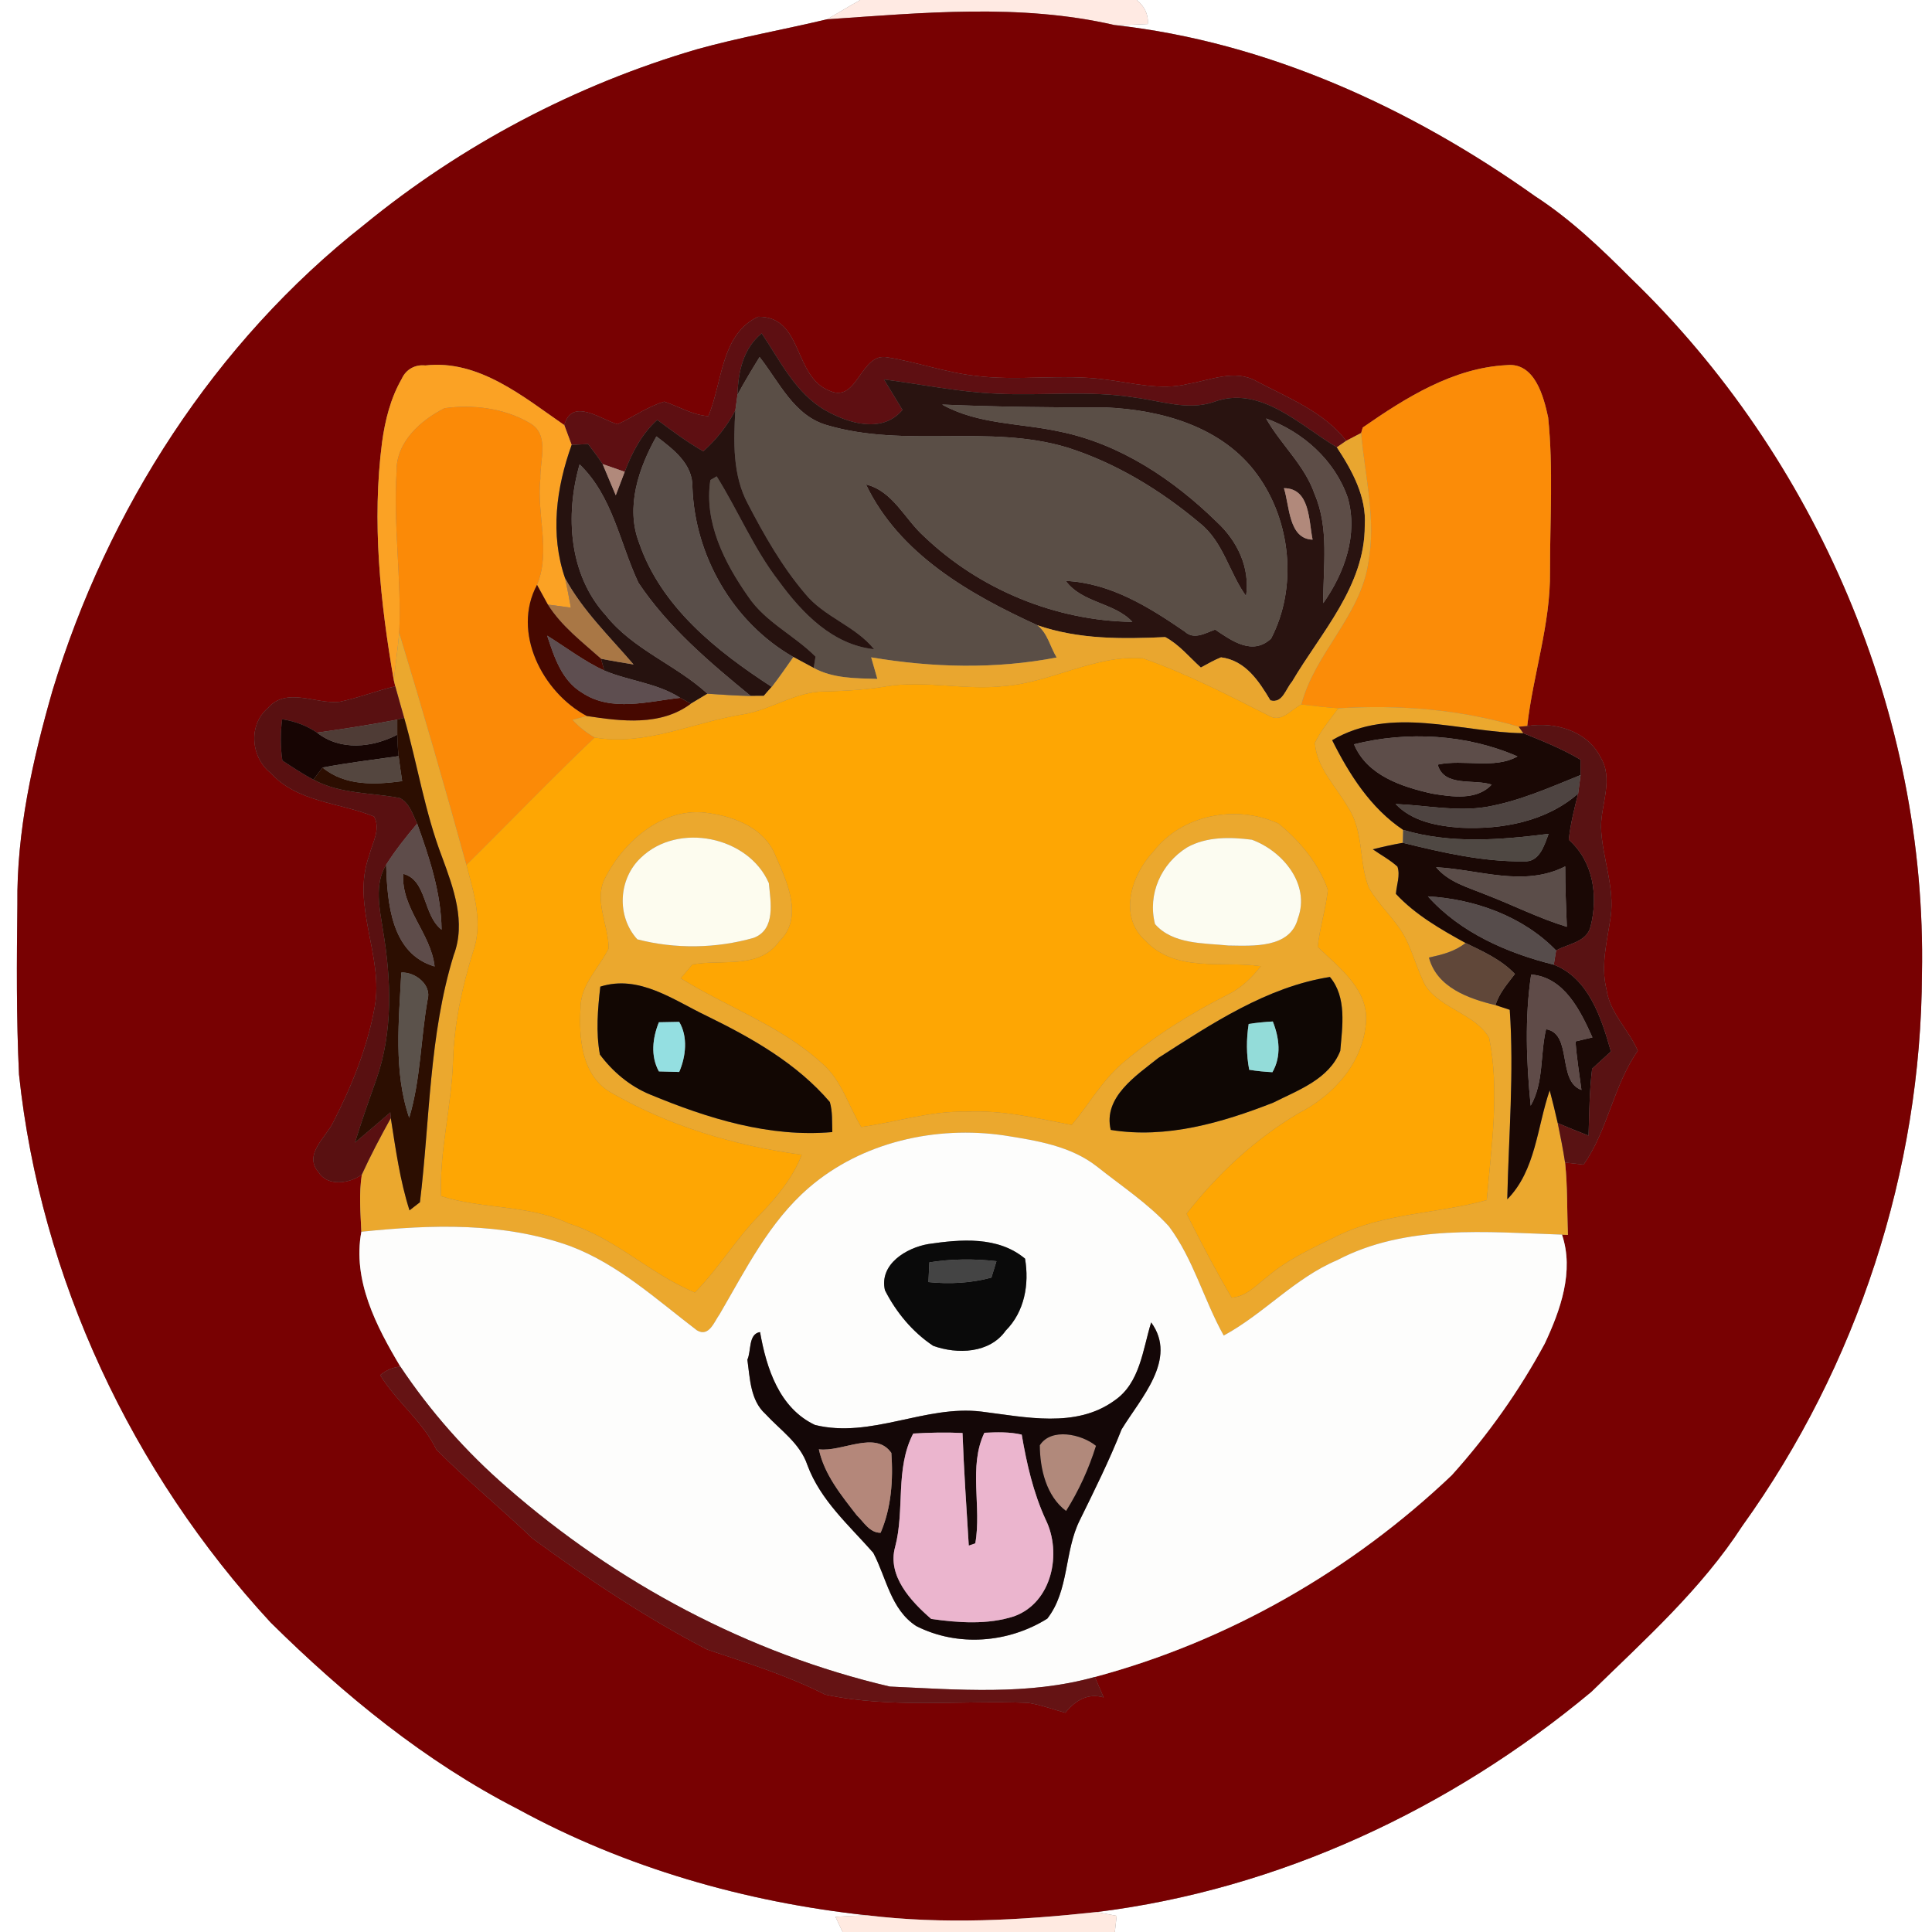 <?xml version="1.0" encoding="UTF-8" ?>
<!DOCTYPE svg PUBLIC "-//W3C//DTD SVG 1.1//EN" "http://www.w3.org/Graphics/SVG/1.1/DTD/svg11.dtd">
<svg width="250pt" height="250pt" viewBox="0 0 250 250" version="1.1" xmlns="http://www.w3.org/2000/svg">
<rect x="0" y="0" width="250" height="250" fill="#808080" stroke="none"/>
<g id="#ffffffff">
<path fill="#ffffff" opacity="1.00" d=" M 0.00 0.00 L 111.32 0.00 C 109.86 0.80 108.45 1.68 107.00 2.50 C 101.40 3.84 95.72 4.83 90.17 6.38 C 74.50 10.97 59.76 18.74 47.12 29.09 C 27.79 44.28 13.92 65.91 6.80 89.34 C 4.22 98.33 2.14 107.61 2.25 117.01 C 2.16 124.35 2.11 131.70 2.46 139.04 C 5.25 165.38 17.08 190.53 35.02 209.95 C 44.53 219.35 55.03 227.95 66.97 234.07 C 80.90 241.69 96.47 246.14 112.21 247.84 C 110.84 247.88 109.48 247.95 108.11 248.04 C 108.34 248.53 108.80 249.51 109.03 250.00 L 0.00 250.00 L 0.00 0.00 Z" />
<path fill="#ffffff" opacity="1.00" d=" M 147.10 0.00 L 250.00 0.00 L 250.00 250.00 L 144.26 250.00 C 144.32 249.48 144.44 248.44 144.50 247.91 C 143.85 247.79 142.55 247.54 141.90 247.42 C 165.46 244.50 187.75 234.07 205.91 218.93 C 212.83 212.17 220.15 205.64 225.45 197.46 C 240.32 176.78 248.60 151.47 248.70 126.00 C 249.35 92.49 235.08 59.19 211.01 35.99 C 207.17 32.14 203.22 28.36 198.64 25.39 C 182.57 13.96 163.92 5.42 144.20 3.24 C 145.64 3.25 147.08 3.18 148.52 3.11 C 148.63 1.83 148.07 0.80 147.10 0.00 Z" />
</g>
<g id="#ffeae3ff">
<path fill="#ffeae3" opacity="1.00" d=" M 111.32 0.00 L 147.10 0.00 C 148.07 0.80 148.63 1.83 148.52 3.11 C 147.08 3.18 145.64 3.25 144.20 3.24 C 131.97 0.42 119.37 1.66 107.00 2.50 C 108.45 1.68 109.86 0.80 111.32 0.00 Z" />
</g>
<g id="#780102ff">
<path fill="#780102" opacity="1.00" d=" M 90.17 6.38 C 95.72 4.83 101.40 3.84 107.00 2.50 C 119.37 1.66 131.97 0.42 144.20 3.24 C 163.92 5.42 182.57 13.96 198.64 25.39 C 203.22 28.36 207.17 32.14 211.01 35.99 C 235.08 59.19 249.35 92.49 248.70 126.00 C 248.60 151.47 240.32 176.78 225.45 197.46 C 220.15 205.64 212.83 212.17 205.91 218.93 C 187.75 234.07 165.46 244.50 141.90 247.42 C 132.05 248.49 122.09 249.04 112.21 247.84 C 96.47 246.14 80.90 241.69 66.97 234.07 C 55.03 227.95 44.53 219.35 35.02 209.95 C 17.08 190.53 5.25 165.38 2.46 139.04 C 2.11 131.70 2.16 124.35 2.25 117.01 C 2.14 107.61 4.22 98.33 6.80 89.34 C 13.92 65.91 27.79 44.28 47.12 29.09 C 59.76 18.74 74.50 10.97 90.17 6.38 M 91.66 53.85 C 89.62 53.71 87.86 52.61 85.96 51.97 C 83.80 52.61 81.95 53.96 79.92 54.90 C 77.70 54.27 74.04 51.38 73.02 55.01 C 67.70 51.33 61.95 46.50 55.04 47.29 C 53.72 47.14 52.53 47.80 51.99 49.01 C 50.54 51.52 49.83 54.38 49.44 57.22 C 48.11 67.47 49.20 77.93 50.96 88.03 L 51.15 88.81 C 48.71 89.38 46.37 90.32 43.91 90.82 C 40.85 91.14 37.07 88.83 34.65 91.64 C 32.10 93.80 32.46 98.00 35.01 100.01 C 38.47 103.83 43.92 103.83 48.41 105.66 C 49.29 107.33 48.19 109.04 47.78 110.69 C 45.39 117.20 49.72 123.77 48.47 130.40 C 47.53 135.55 45.53 140.52 43.14 145.17 C 42.19 147.20 39.23 149.36 41.22 151.68 C 42.40 153.58 45.25 153.15 46.82 151.99 C 46.44 154.44 46.65 156.93 46.76 159.39 C 45.59 165.66 48.69 171.62 51.81 176.84 C 50.83 176.93 49.96 177.30 49.20 177.94 C 51.31 181.40 54.68 183.87 56.47 187.57 C 60.44 191.58 64.83 195.17 68.91 199.08 C 76.11 204.34 83.58 209.34 91.51 213.45 C 96.69 215.18 101.90 216.81 106.79 219.28 C 115.40 221.11 124.30 219.99 133.03 220.35 C 134.68 220.60 136.25 221.19 137.85 221.63 C 139.12 220.06 140.71 219.05 142.81 219.64 C 142.43 218.76 142.05 217.87 141.67 217.00 C 158.96 212.37 174.91 203.20 187.86 190.89 C 192.52 185.71 196.58 179.99 199.89 173.86 C 201.92 169.54 203.72 164.49 202.12 159.76 L 202.89 159.80 C 202.76 156.67 202.85 153.54 202.52 150.43 C 203.11 150.50 204.31 150.63 204.91 150.70 C 208.07 146.22 208.75 140.50 211.93 135.97 C 210.74 133.23 208.30 131.08 207.88 128.03 C 207.10 124.91 207.97 121.78 208.41 118.69 C 208.98 114.74 207.29 110.93 207.17 107.01 C 207.18 103.99 208.84 100.74 207.07 97.93 C 205.35 94.54 201.14 93.37 197.62 93.95 C 198.38 87.25 200.65 80.75 200.57 73.95 C 200.56 67.31 201.01 60.64 200.33 54.02 C 199.74 51.26 198.58 46.86 194.95 47.25 C 188.03 47.60 181.87 51.48 176.34 55.32 L 176.13 56.03 C 175.64 56.29 174.68 56.79 174.20 57.04 C 171.31 53.29 166.67 51.48 162.59 49.33 C 159.78 47.74 156.67 49.19 153.78 49.67 C 150.17 50.58 146.52 49.53 142.92 49.10 C 137.37 48.36 131.75 49.35 126.20 48.63 C 122.33 48.20 118.65 46.84 114.81 46.24 C 111.37 45.58 110.99 52.11 107.45 50.61 C 102.59 48.84 104.00 40.93 98.09 40.99 C 93.24 43.29 93.50 49.51 91.66 53.85 Z" />
</g>
<g id="#5e0f12ff">
<path fill="#5e0f12" opacity="1.00" d=" M 91.66 53.85 C 93.50 49.51 93.24 43.29 98.09 40.99 C 104.00 40.93 102.59 48.84 107.45 50.61 C 110.99 52.11 111.37 45.58 114.81 46.24 C 118.65 46.84 122.33 48.20 126.20 48.63 C 131.75 49.35 137.37 48.36 142.92 49.10 C 146.52 49.53 150.17 50.58 153.78 49.67 C 156.67 49.19 159.78 47.74 162.59 49.33 C 166.67 51.48 171.31 53.29 174.20 57.04 C 173.90 57.25 173.29 57.67 172.99 57.88 C 168.19 55.03 163.08 49.78 157.04 52.02 C 153.69 53.16 150.23 51.87 146.87 51.45 C 140.94 50.48 134.92 51.24 128.95 50.94 C 124.05 50.73 119.24 49.73 114.39 49.10 C 115.19 50.40 115.99 51.72 116.78 53.04 C 114.19 56.13 109.84 54.81 106.84 53.12 C 102.94 50.89 100.97 46.71 98.56 43.14 C 96.15 45.11 95.52 48.12 95.43 51.08 C 95.36 51.59 95.22 52.61 95.15 53.12 C 94.09 55.11 92.69 56.91 91.00 58.40 C 88.91 57.20 86.98 55.77 85.05 54.33 C 83.05 56.14 81.78 58.56 80.84 61.05 C 79.88 60.71 78.93 60.38 77.98 60.05 C 77.39 59.16 76.75 58.31 76.10 57.46 C 75.57 57.49 74.50 57.54 73.97 57.57 C 73.66 56.71 73.34 55.86 73.02 55.01 C 74.04 51.38 77.70 54.27 79.92 54.90 C 81.95 53.96 83.80 52.61 85.96 51.97 C 87.86 52.61 89.62 53.71 91.66 53.85 Z" />
</g>
<g id="#291310ff">
<path fill="#291310" opacity="1.00" d=" M 95.43 51.08 C 95.52 48.12 96.15 45.11 98.56 43.14 C 100.97 46.71 102.94 50.89 106.84 53.12 C 109.84 54.81 114.19 56.13 116.78 53.04 C 115.99 51.72 115.19 50.40 114.39 49.10 C 119.24 49.73 124.05 50.73 128.95 50.94 C 134.92 51.24 140.94 50.48 146.87 51.45 C 150.23 51.87 153.69 53.16 157.04 52.02 C 163.08 49.78 168.19 55.03 172.99 57.88 C 174.97 60.90 176.84 64.27 176.60 68.00 C 176.63 75.85 170.93 81.85 167.18 88.22 C 166.37 89.14 165.97 91.06 164.39 90.63 C 162.90 88.13 161.16 85.46 158.00 85.06 C 157.09 85.42 156.25 85.92 155.39 86.38 C 153.89 85.03 152.58 83.40 150.78 82.44 C 145.22 82.70 139.57 82.75 134.23 80.90 C 125.50 76.91 116.37 71.71 112.06 62.69 C 115.55 63.54 117.07 67.18 119.57 69.41 C 126.74 76.27 136.60 80.34 146.53 80.47 C 144.17 77.94 140.05 78.06 137.91 75.17 C 143.70 75.44 148.68 78.55 153.31 81.73 C 154.52 82.85 155.98 81.91 157.24 81.47 C 159.39 82.92 162.08 84.88 164.48 82.63 C 167.93 76.00 167.05 67.37 162.66 61.38 C 158.18 55.22 150.31 53.03 143.05 52.72 C 136.00 52.74 128.96 52.65 121.91 52.35 C 126.57 54.95 132.02 54.73 137.09 55.84 C 144.92 57.42 151.82 62.03 157.46 67.55 C 160.11 70.00 161.78 73.46 161.24 77.13 C 159.06 74.10 158.30 70.12 155.28 67.71 C 150.21 63.44 144.39 59.89 138.05 57.89 C 127.93 54.86 117.13 58.01 107.03 55.02 C 102.73 53.81 100.84 49.43 98.29 46.20 C 97.30 47.81 96.32 49.42 95.43 51.08 M 163.83 54.15 C 165.74 57.54 168.83 60.19 170.11 63.94 C 172.03 68.41 171.19 73.35 171.23 78.05 C 173.99 74.13 175.76 69.18 174.40 64.41 C 172.73 59.55 168.59 55.87 163.83 54.15 M 166.14 63.17 C 166.88 65.45 166.73 69.74 169.85 69.83 C 169.34 67.39 169.54 63.18 166.14 63.17 Z" />
</g>
<g id="#5a4e46ff">
<path fill="#5a4e46" opacity="1.00" d=" M 98.29 46.20 C 100.84 49.43 102.73 53.81 107.03 55.02 C 117.13 58.01 127.93 54.86 138.05 57.89 C 144.39 59.89 150.21 63.44 155.28 67.71 C 158.30 70.12 159.06 74.10 161.24 77.13 C 161.78 73.46 160.11 70.00 157.46 67.55 C 151.82 62.03 144.92 57.42 137.09 55.84 C 132.02 54.73 126.57 54.95 121.91 52.35 C 128.96 52.65 136.00 52.74 143.05 52.72 C 150.31 53.03 158.18 55.22 162.66 61.38 C 167.05 67.37 167.93 76.00 164.48 82.63 C 162.08 84.88 159.39 82.92 157.24 81.47 C 155.98 81.91 154.52 82.85 153.31 81.73 C 148.68 78.55 143.70 75.44 137.91 75.17 C 140.05 78.06 144.17 77.94 146.53 80.47 C 136.60 80.34 126.74 76.27 119.57 69.41 C 117.07 67.18 115.55 63.54 112.06 62.69 C 116.37 71.71 125.50 76.91 134.23 80.90 C 135.56 81.93 135.89 83.70 136.73 85.08 C 128.78 86.61 120.68 86.40 112.73 85.06 C 113.00 85.99 113.26 86.92 113.53 87.85 C 110.74 87.77 107.81 87.81 105.29 86.43 C 105.35 86.07 105.47 85.34 105.53 84.97 C 102.79 82.21 99.03 80.50 96.81 77.19 C 93.76 72.85 91.08 67.58 91.92 62.12 L 92.74 61.64 C 95.53 66.10 97.55 71.03 100.79 75.21 C 103.80 79.34 107.74 83.43 113.11 84.01 C 110.66 80.97 106.63 79.85 104.17 76.81 C 101.20 73.31 98.90 69.28 96.79 65.22 C 94.79 61.52 94.92 57.19 95.15 53.12 C 95.22 52.61 95.36 51.59 95.43 51.08 C 96.32 49.42 97.30 47.81 98.29 46.20 Z" />
</g>
<g id="#fba224ff">
<path fill="#fba224" opacity="1.00" d=" M 51.99 49.01 C 52.53 47.80 53.72 47.14 55.04 47.29 C 61.95 46.50 67.70 51.33 73.02 55.01 C 73.34 55.86 73.66 56.71 73.97 57.57 C 71.98 63.11 71.16 69.14 73.12 74.82 C 73.40 76.08 73.64 77.35 73.87 78.63 C 72.88 78.49 71.88 78.36 70.89 78.23 C 70.54 77.59 69.84 76.32 69.49 75.68 C 71.31 71.27 69.40 66.51 69.92 61.94 C 69.84 59.49 71.21 56.13 68.42 54.67 C 65.20 52.81 61.18 52.32 57.53 52.82 C 54.44 54.36 51.23 57.24 51.32 60.98 C 50.87 67.95 51.98 74.91 51.66 81.89 C 51.47 83.94 51.18 85.98 50.96 88.03 C 49.20 77.93 48.11 67.47 49.44 57.22 C 49.83 54.38 50.54 51.52 51.99 49.01 Z" />
</g>
<g id="#fb8c08ff">
<path fill="#fb8c08" opacity="1.00" d=" M 176.34 55.32 C 181.87 51.48 188.03 47.60 194.95 47.25 C 198.58 46.86 199.74 51.26 200.33 54.02 C 201.01 60.64 200.56 67.31 200.57 73.95 C 200.65 80.75 198.38 87.25 197.62 93.95 L 196.52 94.04 C 188.93 91.78 181.07 91.17 173.20 91.65 C 171.59 91.54 170.00 91.34 168.40 91.15 C 170.16 84.48 176.03 79.73 177.06 72.82 C 178.11 67.22 176.61 61.61 176.13 56.03 L 176.34 55.32 Z" />
</g>
<g id="#fb8a07ff">
<path fill="#fb8a07" opacity="1.00" d=" M 57.53 52.82 C 61.18 52.32 65.20 52.81 68.42 54.67 C 71.21 56.13 69.84 59.49 69.92 61.94 C 69.40 66.51 71.31 71.27 69.49 75.68 C 66.20 81.79 70.17 89.57 75.93 92.65 C 75.47 92.77 74.55 93.02 74.09 93.14 C 74.90 94.06 75.88 94.81 76.95 95.43 C 71.30 100.81 65.90 106.44 60.35 111.92 C 57.59 101.87 54.69 91.86 51.66 81.89 C 51.98 74.91 50.87 67.95 51.32 60.98 C 51.23 57.24 54.44 54.36 57.53 52.82 Z" />
</g>
<g id="#26120fff">
<path fill="#26120f" opacity="1.00" d=" M 91.00 58.40 C 92.69 56.91 94.09 55.11 95.15 53.12 C 94.92 57.19 94.79 61.52 96.79 65.22 C 98.90 69.28 101.20 73.31 104.17 76.81 C 106.63 79.85 110.66 80.97 113.11 84.01 C 107.74 83.43 103.80 79.34 100.79 75.21 C 97.55 71.03 95.53 66.10 92.74 61.64 L 91.92 62.12 C 91.08 67.58 93.76 72.85 96.81 77.19 C 99.03 80.50 102.79 82.21 105.53 84.97 C 105.47 85.34 105.35 86.07 105.29 86.43 C 104.63 86.08 103.31 85.37 102.65 85.01 C 94.87 80.56 89.91 71.96 89.60 63.05 C 89.66 60.01 87.10 58.12 84.94 56.47 C 82.65 60.57 80.92 65.58 82.69 70.21 C 85.53 78.54 92.73 84.25 99.86 88.88 C 99.60 89.17 99.08 89.75 98.83 90.05 C 98.41 90.05 97.57 90.06 97.15 90.06 C 91.83 85.71 86.45 81.15 82.61 75.40 C 80.19 70.24 79.29 64.22 75.00 60.09 C 73.11 66.64 73.61 74.38 78.38 79.61 C 81.90 84.06 87.44 86.00 91.55 89.77 C 91.02 90.09 89.95 90.73 89.41 91.05 C 89.07 90.86 88.37 90.49 88.02 90.30 C 85.03 88.38 81.40 88.12 78.19 86.77 C 78.08 86.39 77.88 85.62 77.77 85.24 C 79.17 85.52 80.57 85.75 81.98 85.98 C 78.89 82.37 75.41 79.03 73.12 74.82 C 71.16 69.14 71.98 63.11 73.97 57.57 C 74.50 57.54 75.57 57.49 76.10 57.46 C 76.75 58.31 77.39 59.16 77.98 60.05 C 78.55 61.39 79.10 62.75 79.68 64.09 C 80.06 63.07 80.45 62.06 80.84 61.05 C 81.78 58.56 83.05 56.14 85.05 54.33 C 86.98 55.77 88.91 57.20 91.00 58.40 Z" />
</g>
<g id="#5d4d47ff">
<path fill="#5d4d47" opacity="1.00" d=" M 163.83 54.15 C 168.59 55.87 172.73 59.55 174.40 64.41 C 175.76 69.18 173.99 74.13 171.23 78.05 C 171.19 73.35 172.03 68.41 170.11 63.94 C 168.83 60.19 165.74 57.54 163.83 54.15 Z" />
</g>
<g id="#e9a62fff">
<path fill="#e9a62f" opacity="1.00" d=" M 174.20 57.04 C 174.68 56.79 175.64 56.29 176.13 56.03 C 176.61 61.61 178.11 67.22 177.06 72.82 C 176.03 79.73 170.16 84.48 168.40 91.15 C 167.13 91.73 165.84 93.53 164.31 92.66 C 158.94 89.95 153.56 87.15 147.87 85.17 C 141.67 84.72 136.10 88.28 130.00 88.77 C 124.86 89.37 119.68 87.96 114.56 88.83 C 111.97 89.26 109.36 89.41 106.75 89.47 C 103.04 89.45 99.90 91.77 96.33 92.40 C 89.84 93.39 83.64 96.56 76.95 95.43 C 75.88 94.81 74.90 94.06 74.09 93.14 C 74.55 93.02 75.47 92.77 75.93 92.65 C 80.44 93.34 85.51 93.98 89.41 91.05 C 89.95 90.73 91.02 90.09 91.55 89.77 C 93.41 89.89 95.28 90.02 97.15 90.06 C 97.57 90.06 98.41 90.05 98.83 90.05 C 99.08 89.75 99.60 89.17 99.86 88.88 C 100.83 87.62 101.74 86.31 102.65 85.01 C 103.31 85.37 104.63 86.08 105.29 86.43 C 107.81 87.81 110.74 87.77 113.53 87.85 C 113.26 86.92 113.00 85.99 112.73 85.06 C 120.68 86.40 128.78 86.61 136.73 85.08 C 135.89 83.70 135.56 81.93 134.23 80.90 C 139.57 82.75 145.22 82.70 150.78 82.44 C 152.58 83.40 153.89 85.03 155.39 86.38 C 156.25 85.92 157.09 85.42 158.00 85.06 C 161.16 85.46 162.90 88.13 164.39 90.63 C 165.97 91.06 166.37 89.14 167.18 88.22 C 170.93 81.85 176.63 75.85 176.60 68.00 C 176.84 64.27 174.97 60.90 172.99 57.88 C 173.29 57.67 173.90 57.25 174.20 57.04 Z" />
</g>
<g id="#594e49ff">
<path fill="#594e49" opacity="1.00" d=" M 82.69 70.21 C 80.92 65.58 82.65 60.57 84.94 56.47 C 87.10 58.12 89.66 60.01 89.60 63.05 C 89.91 71.96 94.87 80.56 102.65 85.01 C 101.74 86.31 100.83 87.62 99.86 88.88 C 92.73 84.25 85.53 78.54 82.69 70.21 Z" />
</g>
<g id="#5b4d48ff">
<path fill="#5b4d48" opacity="1.00" d=" M 75.00 60.09 C 79.29 64.22 80.19 70.24 82.61 75.40 C 86.45 81.15 91.83 85.71 97.15 90.06 C 95.28 90.02 93.41 89.89 91.55 89.77 C 87.44 86.00 81.90 84.06 78.38 79.61 C 73.61 74.38 73.11 66.64 75.00 60.09 Z" />
</g>
<g id="#b1897bff">
<path fill="#b1897b" opacity="1.00" d=" M 77.98 60.05 C 78.93 60.38 79.88 60.71 80.84 61.05 C 80.45 62.06 80.06 63.07 79.68 64.09 C 79.10 62.75 78.55 61.39 77.98 60.05 Z" />
<path fill="#b1897b" opacity="1.00" d=" M 166.14 63.17 C 169.54 63.18 169.34 67.39 169.85 69.83 C 166.73 69.74 166.88 65.45 166.14 63.17 Z" />
<path fill="#b1897b" opacity="1.00" d=" M 134.55 187.02 C 136.02 184.71 139.96 185.57 141.82 187.09 C 140.90 190.05 139.60 192.89 137.95 195.52 C 135.38 193.59 134.57 190.07 134.55 187.02 Z" />
</g>
<g id="#a97745ff">
<path fill="#a97745" opacity="1.00" d=" M 73.12 74.82 C 75.41 79.03 78.89 82.37 81.98 85.98 C 80.57 85.75 79.17 85.52 77.77 85.24 C 75.33 83.06 72.66 81.04 70.89 78.23 C 71.88 78.36 72.88 78.49 73.87 78.63 C 73.64 77.35 73.40 76.08 73.12 74.82 Z" />
</g>
<g id="#460800ff">
<path fill="#460800" opacity="1.00" d=" M 75.93 92.65 C 70.17 89.57 66.20 81.79 69.49 75.68 C 69.84 76.32 70.54 77.59 70.89 78.23 C 72.66 81.04 75.33 83.06 77.77 85.24 C 77.88 85.62 78.08 86.39 78.19 86.77 C 75.56 85.55 73.25 83.77 70.80 82.25 C 71.71 84.99 72.68 88.06 75.32 89.64 C 79.12 92.17 83.83 90.76 88.02 90.30 C 88.37 90.49 89.07 90.86 89.41 91.05 C 85.51 93.98 80.44 93.34 75.93 92.65 Z" />
</g>
<g id="#eba82eff">
<path fill="#eba82e" opacity="1.00" d=" M 51.66 81.89 C 54.69 91.86 57.59 101.87 60.35 111.92 C 61.30 115.57 62.55 119.44 61.20 123.17 C 59.79 127.73 58.76 132.42 58.62 137.21 C 58.45 143.10 56.83 148.87 57.08 154.79 C 62.48 156.51 68.41 155.86 73.62 158.34 C 79.64 160.23 84.16 164.89 89.92 167.26 C 92.98 164.16 95.21 160.37 98.26 157.26 C 100.50 154.96 102.59 152.44 103.76 149.42 C 95.01 148.24 86.41 145.67 78.76 141.19 C 75.25 138.91 74.91 134.27 75.12 130.48 C 75.09 127.44 77.52 125.30 78.76 122.74 C 78.79 119.65 76.72 116.42 78.39 113.47 C 80.87 108.68 86.04 104.28 91.76 105.23 C 95.18 105.72 98.93 107.23 100.31 110.66 C 101.80 114.06 104.07 118.69 100.82 121.81 C 98.22 125.47 93.37 124.09 89.58 124.80 C 89.08 125.40 88.57 125.99 88.07 126.59 C 94.12 130.36 101.06 132.74 106.38 137.62 C 108.89 139.77 109.77 143.09 111.44 145.84 C 115.97 145.22 120.38 143.74 125.00 143.86 C 129.64 143.61 134.17 144.70 138.69 145.58 C 140.94 142.87 142.70 139.71 145.44 137.43 C 149.51 133.99 154.07 131.16 158.81 128.75 C 160.57 127.90 161.98 126.55 163.16 125.02 C 158.13 124.30 152.19 125.89 148.26 121.75 C 144.66 118.60 146.40 113.24 149.23 110.23 C 152.95 105.38 159.99 104.09 165.42 106.57 C 168.19 108.81 170.64 111.76 171.82 115.16 C 171.54 117.64 170.78 120.04 170.50 122.53 C 173.33 125.27 177.30 128.18 176.72 132.66 C 176.16 137.77 172.46 141.77 168.04 144.04 C 162.41 147.37 157.54 151.91 153.53 157.05 C 155.37 160.73 157.28 164.37 159.37 167.92 C 161.33 167.79 162.65 166.22 164.11 165.12 C 166.74 162.90 169.91 161.48 172.97 159.98 C 179.02 156.95 185.97 157.09 192.39 155.30 C 192.98 148.35 194.09 141.20 192.70 134.29 C 190.90 131.20 186.53 130.56 184.48 127.58 C 183.39 125.50 182.84 123.20 181.75 121.14 C 180.47 118.86 178.44 117.13 177.14 114.87 C 175.81 111.53 176.50 107.58 174.46 104.49 C 172.92 101.79 170.40 99.39 170.15 96.14 C 170.94 94.50 172.12 93.10 173.20 91.65 C 181.07 91.17 188.93 91.78 196.52 94.04 L 197.12 94.88 C 188.89 94.76 180.08 91.25 172.38 95.78 C 174.61 100.23 177.36 104.57 181.57 107.39 C 181.56 107.81 181.54 108.65 181.53 109.06 C 180.22 109.28 178.93 109.58 177.64 109.90 C 178.70 110.64 179.86 111.26 180.83 112.14 C 181.22 113.28 180.71 114.51 180.63 115.67 C 183.16 118.38 186.42 120.25 189.64 122.02 C 188.28 123.13 186.58 123.54 184.91 123.91 C 185.92 127.77 190.04 129.23 193.52 130.06 C 193.98 130.21 194.90 130.52 195.36 130.67 C 195.93 138.83 195.22 147.02 195.04 155.19 C 198.73 151.46 198.90 145.82 200.53 141.09 C 200.90 142.50 201.25 143.91 201.57 145.33 C 201.92 147.02 202.26 148.72 202.52 150.43 C 202.85 153.54 202.76 156.67 202.89 159.80 L 202.12 159.76 C 192.38 159.44 181.97 158.37 173.02 163.07 C 167.53 165.39 163.54 170.01 158.35 172.82 C 155.77 168.21 154.44 162.94 151.25 158.68 C 148.54 155.72 145.14 153.49 142.01 151.00 C 138.60 148.29 134.15 147.59 129.97 146.93 C 121.12 145.63 111.54 147.76 104.68 153.68 C 99.53 158.11 96.49 164.30 93.12 170.06 C 92.43 171.01 91.75 173.07 90.19 172.15 C 84.99 168.19 80.04 163.62 73.83 161.26 C 65.16 158.12 55.78 158.45 46.76 159.39 C 46.65 156.93 46.44 154.44 46.82 151.99 C 47.96 149.50 49.24 147.08 50.57 144.68 C 51.20 148.69 51.75 152.74 52.99 156.62 C 53.32 156.36 54.00 155.83 54.34 155.57 C 55.64 144.91 55.51 133.96 58.71 123.59 C 60.32 119.36 58.69 114.93 57.21 110.92 C 54.97 105.08 54.01 98.88 52.30 92.89 C 51.92 91.53 51.52 90.17 51.15 88.81 L 50.96 88.03 C 51.18 85.98 51.47 83.94 51.66 81.89 M 82.96 110.96 C 80.02 113.69 79.74 118.56 82.47 121.55 C 87.36 122.82 92.66 122.74 97.52 121.36 C 100.42 120.26 99.71 116.71 99.49 114.28 C 96.86 108.22 87.77 106.35 82.96 110.96 M 153.60 109.66 C 150.25 111.75 148.47 115.70 149.46 119.58 C 151.78 122.22 155.76 122.02 158.97 122.35 C 162.12 122.39 166.95 122.74 167.95 118.84 C 169.58 114.41 165.96 110.11 161.99 108.66 C 159.19 108.30 156.13 108.24 153.60 109.66 M 77.68 127.67 C 77.35 130.58 77.09 133.56 77.63 136.46 C 79.30 138.70 81.52 140.56 84.12 141.63 C 91.57 144.72 99.54 147.21 107.70 146.49 C 107.65 145.19 107.75 143.86 107.38 142.60 C 103.11 137.60 97.27 134.30 91.43 131.45 C 87.14 129.40 82.70 126.08 77.68 127.67 M 149.90 136.89 C 147.04 139.18 142.71 141.97 143.73 146.21 C 150.92 147.38 158.13 145.28 164.76 142.68 C 168.00 141.05 172.00 139.64 173.43 135.98 C 173.70 132.81 174.30 129.05 172.09 126.42 C 163.92 127.70 156.75 132.50 149.90 136.89 Z" />
</g>
<g id="#5e4e50ff">
<path fill="#5e4e50" opacity="1.00" d=" M 70.80 82.25 C 73.25 83.77 75.56 85.55 78.19 86.77 C 81.40 88.12 85.03 88.38 88.02 90.30 C 83.83 90.76 79.12 92.17 75.32 89.64 C 72.68 88.06 71.71 84.99 70.80 82.25 Z" />
</g>
<g id="#fea603ff">
<path fill="#fea603" opacity="1.00" d=" M 130.00 88.77 C 136.10 88.28 141.67 84.72 147.87 85.17 C 153.56 87.15 158.94 89.95 164.31 92.66 C 165.84 93.53 167.13 91.73 168.40 91.15 C 170.00 91.34 171.59 91.54 173.20 91.65 C 172.12 93.10 170.94 94.50 170.15 96.14 C 170.40 99.39 172.92 101.79 174.46 104.49 C 176.50 107.58 175.81 111.53 177.14 114.87 C 178.44 117.13 180.47 118.86 181.75 121.14 C 182.84 123.20 183.39 125.50 184.48 127.58 C 186.53 130.56 190.90 131.20 192.70 134.29 C 194.09 141.20 192.98 148.35 192.39 155.30 C 185.97 157.09 179.02 156.95 172.97 159.98 C 169.91 161.48 166.74 162.90 164.11 165.12 C 162.65 166.22 161.33 167.79 159.37 167.92 C 157.28 164.37 155.37 160.73 153.53 157.05 C 157.54 151.91 162.41 147.37 168.04 144.04 C 172.46 141.77 176.16 137.77 176.72 132.66 C 177.30 128.18 173.33 125.27 170.50 122.53 C 170.78 120.04 171.54 117.64 171.82 115.16 C 170.64 111.76 168.19 108.81 165.42 106.57 C 159.99 104.09 152.95 105.38 149.23 110.23 C 146.40 113.24 144.66 118.60 148.26 121.75 C 152.19 125.89 158.13 124.30 163.16 125.02 C 161.98 126.55 160.57 127.90 158.81 128.75 C 154.07 131.16 149.51 133.99 145.44 137.43 C 142.70 139.71 140.94 142.87 138.69 145.58 C 134.17 144.70 129.64 143.61 125.00 143.86 C 120.38 143.74 115.97 145.22 111.44 145.84 C 109.77 143.09 108.89 139.77 106.38 137.62 C 101.06 132.74 94.12 130.36 88.07 126.59 C 88.57 125.99 89.08 125.40 89.58 124.80 C 93.37 124.09 98.22 125.47 100.82 121.81 C 104.07 118.69 101.80 114.06 100.31 110.66 C 98.93 107.23 95.18 105.72 91.76 105.23 C 86.04 104.28 80.87 108.68 78.39 113.47 C 76.72 116.42 78.79 119.65 78.76 122.74 C 77.52 125.30 75.09 127.44 75.12 130.48 C 74.91 134.27 75.25 138.91 78.76 141.19 C 86.41 145.67 95.01 148.24 103.76 149.42 C 102.59 152.44 100.50 154.96 98.26 157.26 C 95.21 160.37 92.98 164.16 89.92 167.26 C 84.16 164.89 79.64 160.23 73.62 158.34 C 68.41 155.86 62.48 156.51 57.08 154.79 C 56.83 148.87 58.45 143.10 58.62 137.21 C 58.76 132.42 59.79 127.73 61.20 123.17 C 62.55 119.44 61.30 115.57 60.35 111.92 C 65.90 106.44 71.30 100.81 76.95 95.43 C 83.64 96.56 89.84 93.39 96.33 92.40 C 99.90 91.77 103.04 89.45 106.75 89.47 C 109.36 89.41 111.97 89.26 114.56 88.83 C 119.68 87.96 124.86 89.37 130.00 88.77 Z" />
</g>
<g id="#591011ff">
<path fill="#591011" opacity="1.00" d=" M 43.91 90.82 C 46.37 90.32 48.71 89.38 51.15 88.81 C 51.52 90.17 51.92 91.53 52.30 92.89 L 51.41 93.12 C 47.97 93.78 44.50 94.32 41.02 94.80 C 39.67 93.88 38.13 93.32 36.51 93.07 C 36.28 94.85 36.27 96.64 36.54 98.41 C 37.85 99.28 39.16 100.16 40.56 100.88 C 44.00 102.77 47.99 102.54 51.72 103.26 C 53.00 103.89 53.40 105.39 53.98 106.57 C 52.55 108.27 51.16 110.01 49.97 111.89 C 48.39 114.51 49.13 117.57 49.56 120.39 C 50.63 126.77 50.87 133.52 48.69 139.70 C 47.73 142.40 46.78 145.11 45.93 147.85 C 47.46 146.55 49.00 145.26 50.51 143.94 L 50.57 144.68 C 49.24 147.08 47.96 149.50 46.82 151.99 C 45.25 153.15 42.40 153.58 41.22 151.68 C 39.23 149.36 42.19 147.20 43.14 145.17 C 45.53 140.52 47.53 135.55 48.47 130.40 C 49.72 123.77 45.39 117.20 47.78 110.69 C 48.19 109.04 49.29 107.33 48.41 105.66 C 43.92 103.83 38.47 103.83 35.01 100.01 C 32.46 98.00 32.10 93.80 34.65 91.64 C 37.07 88.83 40.85 91.14 43.91 90.82 Z" />
</g>
<g id="#170503ff">
<path fill="#170503" opacity="1.00" d=" M 36.51 93.07 C 38.13 93.32 39.67 93.88 41.02 94.80 C 44.04 97.19 48.17 96.75 51.41 95.07 C 51.43 95.99 51.48 96.92 51.58 97.84 C 48.29 98.31 45.00 98.70 41.74 99.32 C 41.44 99.71 40.86 100.49 40.56 100.88 C 39.16 100.16 37.85 99.28 36.54 98.41 C 36.27 96.64 36.28 94.85 36.51 93.07 Z" />
</g>
<g id="#4f3c36ff">
<path fill="#4f3c36" opacity="1.00" d=" M 41.02 94.80 C 44.50 94.32 47.97 93.78 51.41 93.12 C 51.41 93.61 51.41 94.58 51.41 95.07 C 48.17 96.75 44.04 97.19 41.02 94.80 Z" />
</g>
<g id="#2c0e01ff">
<path fill="#2c0e01" opacity="1.00" d=" M 51.41 93.12 L 52.30 92.89 C 54.01 98.88 54.97 105.08 57.21 110.92 C 58.69 114.93 60.32 119.36 58.71 123.59 C 55.51 133.96 55.64 144.91 54.34 155.57 C 54.00 155.83 53.32 156.36 52.99 156.62 C 51.75 152.74 51.20 148.69 50.57 144.68 L 50.51 143.94 C 49.00 145.26 47.46 146.55 45.93 147.85 C 46.78 145.11 47.73 142.40 48.69 139.70 C 50.87 133.52 50.63 126.77 49.56 120.39 C 49.13 117.57 48.39 114.51 49.97 111.89 C 50.11 116.79 50.60 123.42 56.24 125.06 C 55.75 120.74 51.91 117.57 52.17 113.07 C 55.28 113.88 54.70 118.41 57.14 120.30 C 57.09 115.55 55.57 111.00 53.98 106.57 C 53.40 105.39 53.00 103.89 51.72 103.26 C 47.99 102.54 44.00 102.77 40.56 100.88 C 40.86 100.49 41.44 99.71 41.74 99.32 C 44.65 101.73 48.52 101.55 52.04 101.08 C 51.87 100.00 51.72 98.92 51.58 97.84 C 51.48 96.92 51.43 95.99 51.41 95.07 C 51.41 94.58 51.41 93.61 51.41 93.12 M 51.93 125.85 C 51.62 132.08 50.90 138.63 52.95 144.64 C 54.44 139.69 54.43 134.44 55.33 129.37 C 55.90 127.44 53.70 125.74 51.93 125.85 Z" />
</g>
<g id="#1a0805ff">
<path fill="#1a0805" opacity="1.00" d=" M 172.38 95.78 C 180.08 91.25 188.89 94.76 197.12 94.88 C 199.64 95.90 202.18 96.91 204.52 98.31 C 204.52 98.80 204.52 99.79 204.53 100.29 C 200.58 101.89 196.64 103.65 192.42 104.40 C 188.48 105.07 184.52 104.19 180.59 104.04 C 182.76 106.32 186.01 106.89 189.01 107.11 C 194.36 107.36 200.08 106.31 204.21 102.69 C 203.71 104.66 203.21 106.63 203.00 108.66 C 206.18 111.48 206.82 115.93 205.82 119.88 C 205.33 121.93 202.91 122.11 201.36 122.99 C 197.10 118.58 190.81 116.33 184.77 115.99 C 188.96 120.69 195.06 123.34 201.06 124.83 C 205.60 126.59 207.23 131.77 208.45 136.06 C 207.64 136.80 206.83 137.54 206.02 138.29 C 205.67 141.17 205.65 144.06 205.56 146.95 C 204.22 146.43 202.89 145.89 201.57 145.33 C 201.25 143.91 200.90 142.50 200.53 141.09 C 198.90 145.82 198.73 151.46 195.04 155.19 C 195.22 147.02 195.93 138.83 195.36 130.67 C 194.90 130.52 193.98 130.21 193.52 130.06 C 193.98 128.51 195.08 127.29 196.03 126.03 C 194.26 124.17 191.91 123.12 189.64 122.02 C 186.42 120.25 183.16 118.38 180.63 115.67 C 180.71 114.51 181.22 113.28 180.83 112.14 C 179.86 111.26 178.70 110.64 177.64 109.90 C 178.93 109.58 180.22 109.28 181.53 109.06 C 186.66 110.32 191.88 111.53 197.19 111.46 C 199.21 111.60 199.83 109.39 200.39 107.90 C 194.12 108.69 187.73 109.22 181.57 107.39 C 177.36 104.57 174.61 100.23 172.38 95.78 M 175.21 96.31 C 176.89 100.36 181.41 101.82 185.34 102.70 C 187.86 103.10 191.08 103.62 193.02 101.53 C 190.74 100.76 186.84 101.90 186.04 98.94 C 189.40 98.20 193.36 99.58 196.36 97.88 C 189.82 95.02 182.13 94.57 175.21 96.31 M 185.83 112.22 C 187.47 114.18 190.00 114.84 192.27 115.77 C 195.78 117.12 199.15 118.84 202.75 119.93 C 202.65 117.32 202.53 114.72 202.54 112.11 C 197.17 114.84 191.42 112.51 185.83 112.22 M 198.13 126.10 C 197.29 131.71 197.51 137.45 198.07 143.08 C 199.79 140.08 199.28 136.45 200.06 133.18 C 203.51 133.75 201.46 139.92 204.64 141.04 C 204.36 138.95 204.02 136.87 203.87 134.76 C 204.42 134.63 205.51 134.37 206.06 134.24 C 204.50 130.78 202.43 126.46 198.13 126.10 Z" />
</g>
<g id="#591213ff">
<path fill="#591213" opacity="1.00" d=" M 196.52 94.04 L 197.62 93.95 C 201.14 93.37 205.35 94.54 207.07 97.93 C 208.84 100.74 207.18 103.99 207.17 107.01 C 207.29 110.93 208.98 114.74 208.41 118.69 C 207.97 121.78 207.10 124.91 207.88 128.03 C 208.30 131.08 210.74 133.23 211.93 135.97 C 208.75 140.50 208.07 146.22 204.91 150.70 C 204.31 150.63 203.11 150.50 202.52 150.43 C 202.26 148.72 201.92 147.02 201.57 145.33 C 202.89 145.89 204.22 146.43 205.56 146.95 C 205.65 144.06 205.67 141.17 206.02 138.29 C 206.83 137.54 207.64 136.80 208.45 136.06 C 207.23 131.77 205.60 126.59 201.06 124.83 C 201.14 124.37 201.29 123.45 201.36 122.99 C 202.91 122.11 205.33 121.93 205.82 119.88 C 206.82 115.93 206.18 111.48 203.00 108.66 C 203.21 106.63 203.71 104.66 204.21 102.69 C 204.29 102.09 204.45 100.89 204.53 100.29 C 204.52 99.79 204.52 98.80 204.52 98.31 C 202.18 96.91 199.64 95.90 197.12 94.88 L 196.52 94.04 Z" />
</g>
<g id="#5d4d49ff">
<path fill="#5d4d49" opacity="1.00" d=" M 175.21 96.31 C 182.13 94.57 189.82 95.02 196.36 97.88 C 193.36 99.58 189.40 98.20 186.04 98.94 C 186.84 101.90 190.74 100.76 193.02 101.53 C 191.08 103.62 187.86 103.10 185.34 102.70 C 181.41 101.82 176.89 100.36 175.21 96.31 Z" />
</g>
<g id="#54463fff">
<path fill="#54463f" opacity="1.00" d=" M 41.74 99.32 C 45.00 98.70 48.29 98.31 51.58 97.84 C 51.72 98.92 51.87 100.00 52.04 101.08 C 48.52 101.55 44.65 101.73 41.74 99.32 Z" />
</g>
<g id="#4e4441ff">
<path fill="#4e4441" opacity="1.00" d=" M 192.42 104.40 C 196.64 103.65 200.58 101.89 204.53 100.29 C 204.45 100.89 204.29 102.09 204.21 102.69 C 200.08 106.31 194.36 107.36 189.01 107.11 C 186.01 106.89 182.76 106.32 180.59 104.04 C 184.52 104.19 188.48 105.07 192.42 104.40 Z" />
</g>
<g id="#5e4c4aff">
<path fill="#5e4c4a" opacity="1.00" d=" M 49.97 111.89 C 51.16 110.01 52.55 108.27 53.98 106.57 C 55.57 111.00 57.09 115.55 57.14 120.30 C 54.70 118.41 55.28 113.88 52.17 113.07 C 51.91 117.57 55.75 120.74 56.24 125.06 C 50.60 123.42 50.11 116.79 49.97 111.89 Z" />
</g>
<g id="#4f4843ff">
<path fill="#4f4843" opacity="1.00" d=" M 181.57 107.39 C 187.73 109.22 194.12 108.69 200.39 107.90 C 199.83 109.39 199.21 111.60 197.19 111.46 C 191.88 111.53 186.66 110.32 181.53 109.06 C 181.54 108.65 181.56 107.81 181.57 107.39 Z" />
</g>
<g id="#fdfcefff">
<path fill="#fdfcef" opacity="1.00" d=" M 82.96 110.96 C 87.77 106.35 96.86 108.22 99.49 114.28 C 99.71 116.71 100.42 120.26 97.52 121.36 C 92.66 122.74 87.36 122.82 82.47 121.55 C 79.74 118.56 80.02 113.69 82.96 110.96 Z" />
</g>
<g id="#fcfcf1ff">
<path fill="#fcfcf1" opacity="1.00" d=" M 153.60 109.66 C 156.13 108.24 159.19 108.30 161.99 108.66 C 165.96 110.11 169.58 114.41 167.95 118.84 C 166.95 122.74 162.12 122.39 158.97 122.35 C 155.76 122.02 151.78 122.22 149.46 119.58 C 148.47 115.70 150.25 111.75 153.60 109.66 Z" />
</g>
<g id="#5b4d49ff">
<path fill="#5b4d49" opacity="1.00" d=" M 185.83 112.22 C 191.42 112.51 197.17 114.84 202.54 112.11 C 202.53 114.72 202.65 117.32 202.75 119.93 C 199.15 118.84 195.78 117.12 192.27 115.77 C 190.00 114.84 187.47 114.18 185.83 112.22 Z" />
</g>
<g id="#564c4bff">
<path fill="#564c4b" opacity="1.00" d=" M 184.77 115.99 C 190.81 116.33 197.10 118.58 201.36 122.99 C 201.29 123.45 201.14 124.37 201.06 124.83 C 195.06 123.34 188.96 120.69 184.77 115.99 Z" />
</g>
<g id="#604739ff">
<path fill="#604739" opacity="1.00" d=" M 189.64 122.02 C 191.91 123.12 194.26 124.17 196.03 126.03 C 195.08 127.29 193.98 128.51 193.52 130.06 C 190.04 129.23 185.92 127.77 184.91 123.91 C 186.58 123.54 188.28 123.13 189.64 122.02 Z" />
</g>
<g id="#5b524bff">
<path fill="#5b524b" opacity="1.00" d=" M 51.93 125.85 C 53.70 125.74 55.90 127.44 55.33 129.37 C 54.43 134.44 54.44 139.69 52.95 144.64 C 50.90 138.63 51.62 132.08 51.93 125.85 Z" />
</g>
<g id="#5f4b48ff">
<path fill="#5f4b48" opacity="1.00" d=" M 198.13 126.10 C 202.43 126.46 204.50 130.78 206.06 134.24 C 205.51 134.37 204.42 134.63 203.87 134.76 C 204.02 136.87 204.36 138.95 204.64 141.04 C 201.46 139.92 203.51 133.75 200.06 133.18 C 199.28 136.45 199.79 140.08 198.07 143.08 C 197.51 137.45 197.29 131.71 198.13 126.10 Z" />
</g>
<g id="#120703ff">
<path fill="#120703" opacity="1.00" d=" M 77.68 127.67 C 82.70 126.08 87.14 129.40 91.43 131.45 C 97.27 134.30 103.11 137.60 107.38 142.60 C 107.75 143.86 107.65 145.19 107.70 146.49 C 99.54 147.21 91.57 144.72 84.12 141.63 C 81.52 140.56 79.30 138.70 77.63 136.46 C 77.09 133.56 77.35 130.58 77.68 127.67 M 85.26 132.28 C 84.44 134.31 84.16 136.65 85.26 138.64 C 85.91 138.66 87.23 138.69 87.89 138.71 C 88.75 136.72 89.04 134.16 87.89 132.23 C 87.23 132.25 85.92 132.27 85.26 132.28 Z" />
</g>
<g id="#0f0704ff">
<path fill="#0f0704" opacity="1.00" d=" M 149.90 136.89 C 156.75 132.50 163.92 127.70 172.09 126.42 C 174.30 129.05 173.70 132.81 173.43 135.98 C 172.00 139.64 168.00 141.05 164.76 142.68 C 158.13 145.28 150.92 147.38 143.73 146.21 C 142.71 141.97 147.04 139.18 149.90 136.89 M 161.58 132.50 C 161.27 134.47 161.27 136.47 161.65 138.43 C 162.64 138.59 163.64 138.69 164.65 138.74 C 165.84 136.68 165.54 134.29 164.70 132.18 C 163.65 132.24 162.61 132.34 161.58 132.50 Z" />
</g>
<g id="#94dfe1ff">
<path fill="#94dfe1" opacity="1.00" d=" M 85.26 132.28 C 85.92 132.27 87.23 132.25 87.89 132.23 C 89.04 134.16 88.75 136.72 87.89 138.71 C 87.23 138.69 85.91 138.66 85.26 138.64 C 84.16 136.65 84.44 134.31 85.26 132.28 Z" />
</g>
<g id="#93dcd9ff">
<path fill="#93dcd9" opacity="1.00" d=" M 161.58 132.50 C 162.61 132.34 163.65 132.24 164.70 132.18 C 165.54 134.29 165.84 136.68 164.65 138.74 C 163.64 138.69 162.64 138.59 161.65 138.43 C 161.27 136.47 161.27 134.47 161.58 132.50 Z" />
</g>
<g id="#fdfdfcff">
<path fill="#fdfdfc" opacity="1.00" d=" M 104.68 153.68 C 111.54 147.76 121.12 145.63 129.97 146.93 C 134.15 147.59 138.60 148.29 142.01 151.00 C 145.14 153.49 148.54 155.72 151.25 158.68 C 154.44 162.94 155.77 168.21 158.35 172.82 C 163.54 170.01 167.53 165.39 173.02 163.07 C 181.97 158.37 192.38 159.44 202.12 159.76 C 203.72 164.49 201.92 169.54 199.89 173.86 C 196.58 179.99 192.52 185.71 187.86 190.89 C 174.91 203.20 158.96 212.37 141.67 217.00 C 133.06 219.41 123.95 218.64 115.14 218.24 C 96.84 213.96 79.73 204.82 65.60 192.46 C 60.33 187.90 55.68 182.63 51.81 176.84 C 48.69 171.62 45.59 165.66 46.76 159.39 C 55.78 158.45 65.16 158.12 73.83 161.26 C 80.04 163.62 84.99 168.19 90.19 172.15 C 91.75 173.07 92.43 171.01 93.12 170.06 C 96.49 164.30 99.53 158.11 104.68 153.68 M 114.51 166.95 C 115.95 169.80 118.09 172.38 120.76 174.15 C 123.87 175.27 128.06 175.14 130.14 172.18 C 132.58 169.73 133.20 166.18 132.64 162.87 C 129.14 159.94 124.32 160.36 120.12 160.98 C 117.28 161.47 113.75 163.59 114.51 166.95 M 96.71 175.94 C 97.05 178.36 97.09 181.20 99.04 182.96 C 100.98 185.07 103.53 186.75 104.48 189.59 C 106.17 194.15 109.88 197.38 113.00 200.93 C 114.70 204.15 115.26 208.27 118.56 210.41 C 123.92 213.13 130.47 212.61 135.52 209.45 C 138.38 205.78 137.70 200.74 139.73 196.70 C 141.63 192.83 143.55 188.98 145.13 184.97 C 147.56 180.96 152.44 175.88 148.96 171.12 C 147.87 174.63 147.53 178.97 144.21 181.23 C 139.21 184.86 132.67 183.36 127.00 182.66 C 119.71 181.77 112.72 186.18 105.46 184.39 C 100.83 182.21 99.17 177.03 98.35 172.37 C 96.81 172.61 97.23 174.83 96.71 175.94 Z" />
</g>
<g id="#0a0a0aff">
<path fill="#0a0a0a" opacity="1.00" d=" M 114.51 166.95 C 113.75 163.59 117.28 161.47 120.12 160.98 C 124.32 160.36 129.14 159.94 132.64 162.87 C 133.20 166.18 132.58 169.73 130.14 172.18 C 128.06 175.14 123.87 175.27 120.76 174.15 C 118.09 172.38 115.95 169.80 114.51 166.95 M 120.26 163.35 C 120.23 163.98 120.17 165.26 120.14 165.90 C 122.86 166.18 125.63 166.04 128.29 165.32 C 128.45 164.79 128.78 163.73 128.94 163.20 C 126.05 162.87 123.13 162.89 120.26 163.35 Z" />
</g>
<g id="#444444ff">
<path fill="#444444" opacity="1.00" d=" M 120.26 163.35 C 123.13 162.89 126.05 162.87 128.94 163.20 C 128.78 163.73 128.45 164.79 128.29 165.32 C 125.63 166.04 122.86 166.18 120.14 165.90 C 120.17 165.26 120.23 163.98 120.26 163.35 Z" />
</g>
<g id="#140707ff">
<path fill="#140707" opacity="1.00" d=" M 96.71 175.94 C 97.23 174.83 96.81 172.61 98.35 172.37 C 99.17 177.03 100.83 182.21 105.46 184.39 C 112.72 186.18 119.71 181.77 127.00 182.66 C 132.67 183.36 139.21 184.86 144.21 181.23 C 147.53 178.97 147.87 174.63 148.96 171.12 C 152.44 175.88 147.56 180.96 145.13 184.97 C 143.55 188.98 141.63 192.83 139.73 196.70 C 137.70 200.74 138.38 205.78 135.52 209.45 C 130.47 212.61 123.92 213.13 118.56 210.41 C 115.26 208.27 114.70 204.15 113.00 200.93 C 109.88 197.38 106.17 194.15 104.48 189.59 C 103.53 186.75 100.98 185.07 99.04 182.96 C 97.09 181.20 97.05 178.36 96.71 175.94 M 118.17 185.50 C 115.80 190.07 117.11 195.34 115.83 200.17 C 114.78 203.91 117.89 207.23 120.50 209.49 C 124.02 209.99 127.80 210.26 131.22 209.15 C 136.14 207.38 137.45 200.95 135.30 196.62 C 133.70 193.13 132.85 189.39 132.21 185.64 C 130.62 185.27 128.99 185.32 127.38 185.40 C 125.28 189.78 127.05 195.01 126.20 199.71 L 125.36 200.00 C 125.06 195.15 124.73 190.29 124.55 185.43 C 122.43 185.33 120.30 185.37 118.17 185.50 M 134.55 187.02 C 134.57 190.07 135.38 193.59 137.95 195.52 C 139.60 192.89 140.90 190.05 141.82 187.09 C 139.96 185.57 136.02 184.71 134.55 187.02 M 105.96 187.54 C 106.67 190.82 108.86 193.49 110.87 196.08 C 111.77 196.94 112.53 198.36 113.95 198.34 C 115.34 195.12 115.59 191.47 115.34 188.01 C 113.28 185.04 108.99 187.92 105.96 187.54 Z" />
</g>
<g id="#651314ff">
<path fill="#651314" opacity="1.00" d=" M 49.20 177.94 C 49.96 177.30 50.83 176.93 51.81 176.84 C 55.68 182.63 60.33 187.90 65.60 192.46 C 79.73 204.82 96.84 213.96 115.14 218.24 C 123.95 218.64 133.06 219.41 141.67 217.00 C 142.05 217.87 142.43 218.76 142.81 219.64 C 140.71 219.05 139.12 220.06 137.85 221.63 C 136.25 221.19 134.68 220.60 133.03 220.35 C 124.30 219.99 115.40 221.11 106.79 219.28 C 101.90 216.81 96.69 215.18 91.51 213.45 C 83.58 209.34 76.11 204.34 68.91 199.08 C 64.83 195.17 60.44 191.58 56.47 187.57 C 54.68 183.87 51.31 181.40 49.20 177.94 Z" />
</g>
<g id="#ebb5ceff">
<path fill="#ebb5ce" opacity="1.00" d=" M 118.17 185.50 C 120.30 185.37 122.43 185.33 124.55 185.43 C 124.73 190.29 125.06 195.15 125.36 200.00 L 126.20 199.71 C 127.05 195.01 125.28 189.78 127.38 185.40 C 128.99 185.32 130.62 185.27 132.21 185.64 C 132.85 189.39 133.70 193.13 135.30 196.62 C 137.45 200.95 136.14 207.38 131.22 209.15 C 127.80 210.26 124.02 209.99 120.50 209.49 C 117.89 207.23 114.78 203.91 115.83 200.17 C 117.11 195.34 115.80 190.07 118.17 185.50 Z" />
</g>
<g id="#b4877aff">
<path fill="#b4877a" opacity="1.00" d=" M 105.96 187.54 C 108.99 187.92 113.28 185.04 115.34 188.01 C 115.59 191.47 115.34 195.12 113.95 198.34 C 112.53 198.36 111.77 196.94 110.87 196.08 C 108.86 193.49 106.67 190.82 105.96 187.54 Z" />
</g>
<g id="#ffeae1ff">
<path fill="#ffeae1" opacity="1.00" d=" M 108.11 248.04 C 109.48 247.95 110.84 247.88 112.21 247.84 C 122.09 249.04 132.05 248.49 141.90 247.42 C 142.55 247.54 143.85 247.79 144.50 247.91 C 144.44 248.44 144.32 249.48 144.26 250.00 L 109.03 250.00 C 108.80 249.51 108.34 248.53 108.11 248.04 Z" />
</g>
</svg>
